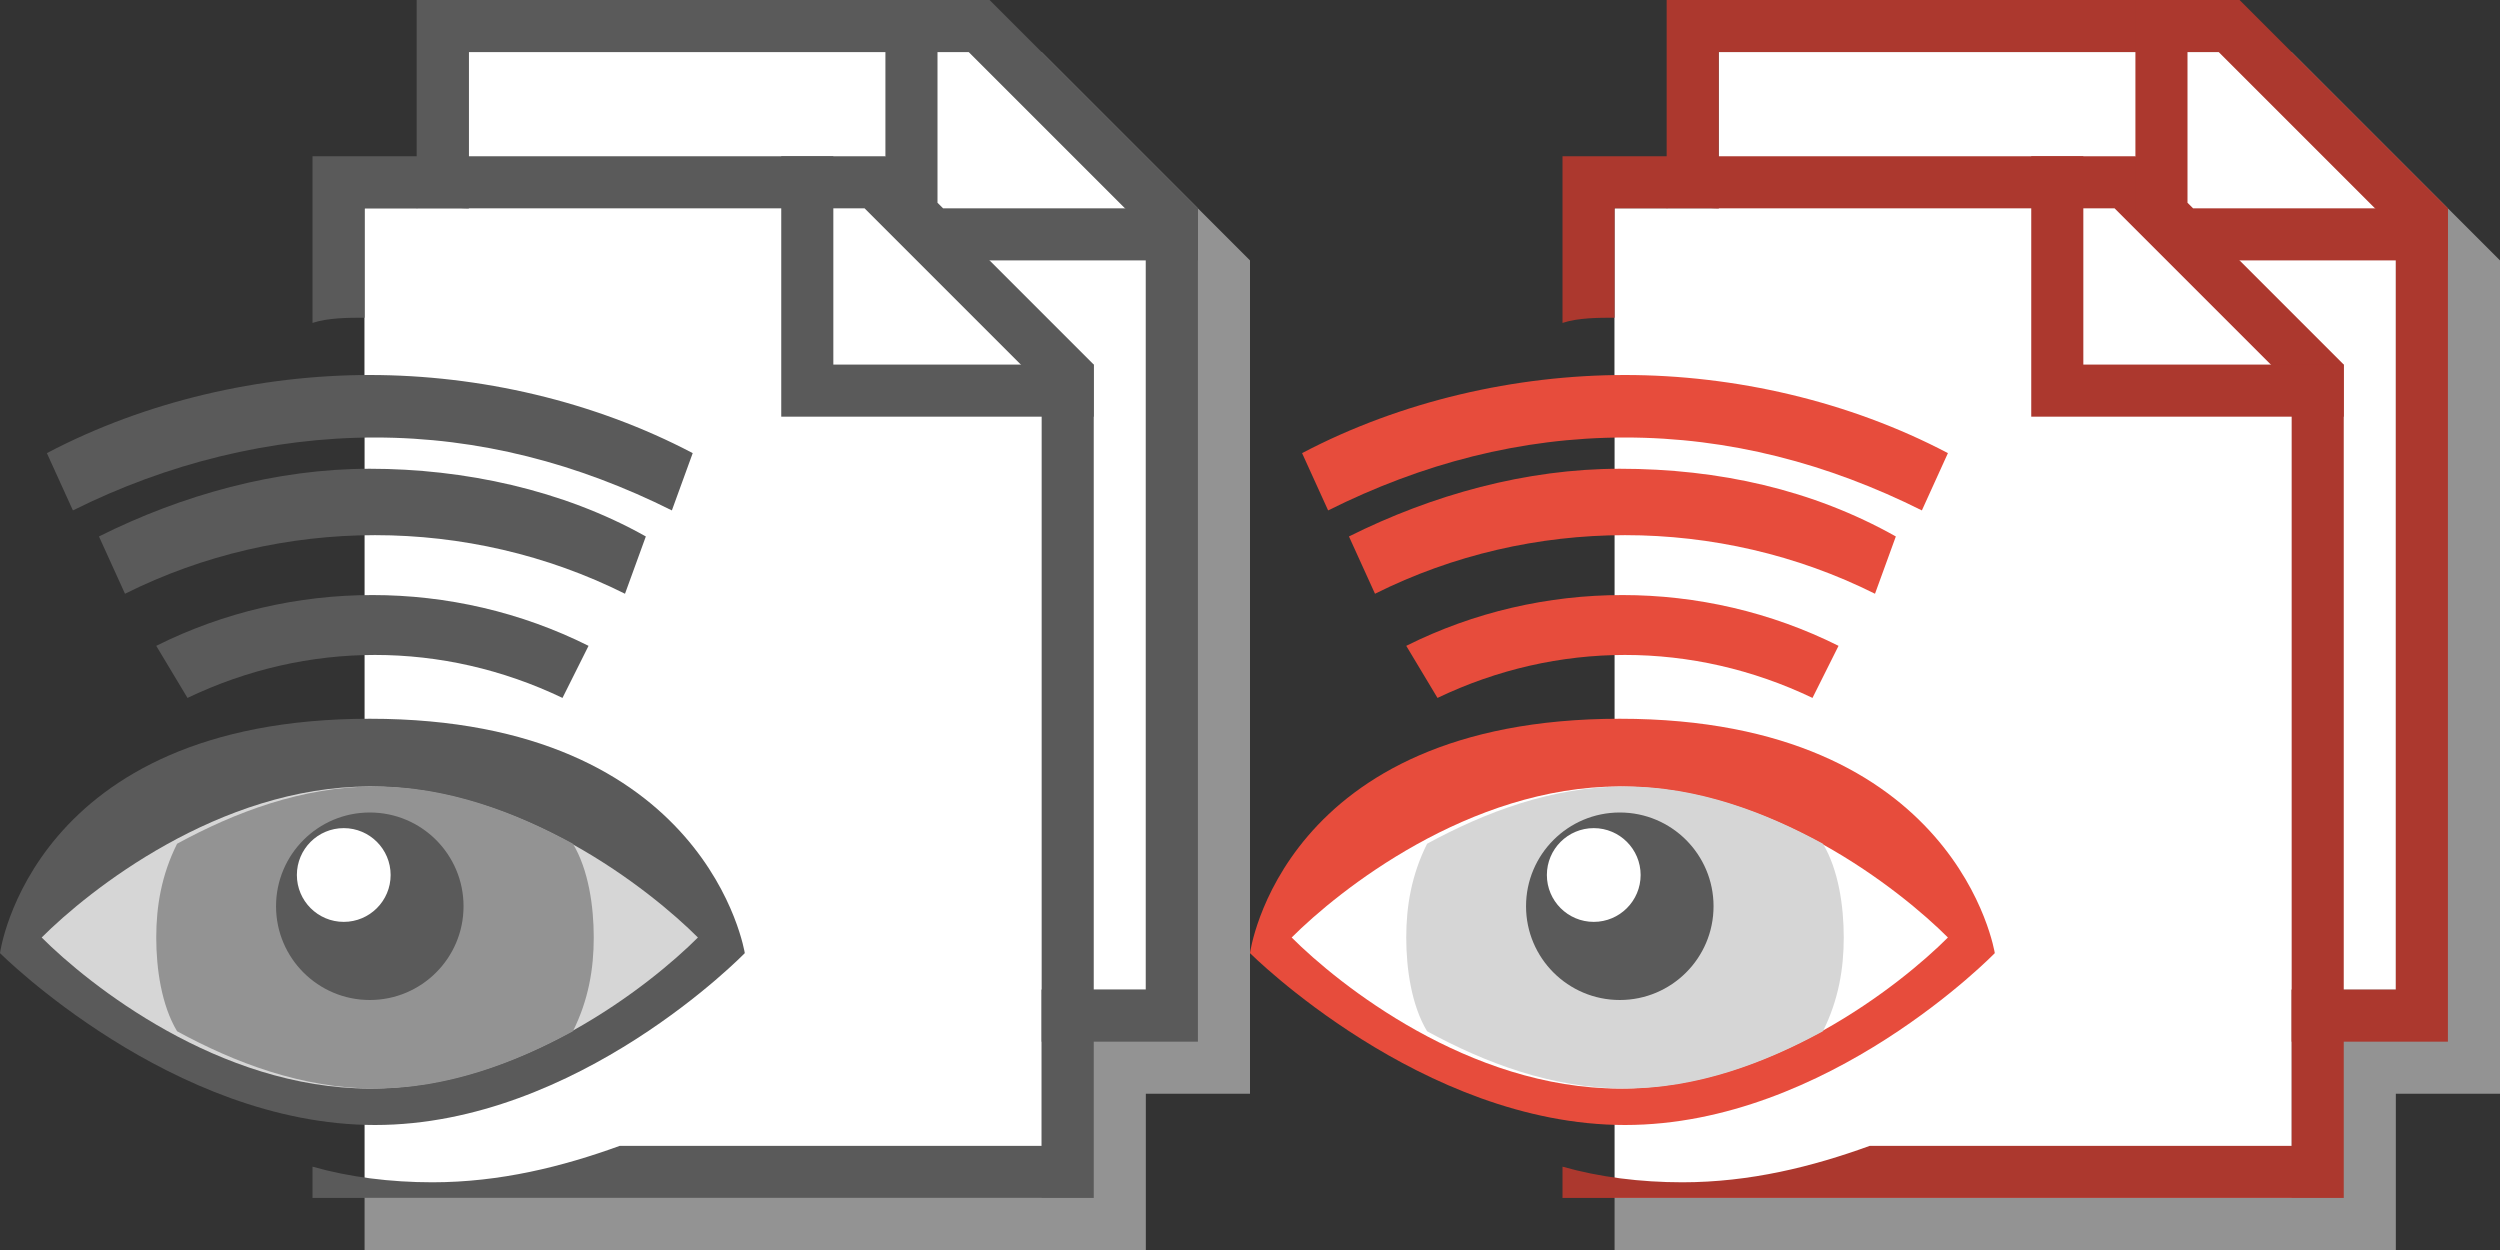 <svg enable-background="new 0 0 48 24" viewBox="0 0 48 24" xmlns="http://www.w3.org/2000/svg"><rect x="0" y="0" width="48" height="24" fill="#333333" stroke="none"/><path d="m48 5c-1.6-1.6-2.4-2.4-4-4h-11v3h-2v3.2c.3-.1.7-.1 1-.1v15.9h-1v1h15v-3h2z" fill="#939393"/><g fill="#fff"><path d="m31 4h13v19h-13z"/><path d="m46 19h-13v-18h10.2l2.8 2.8z"/></g><path d="m41 3h-11v3.2c.3-.1.7-.1 1-.1v-2.1h9.6l3.4 3.4v14.6h-8.1c-1.1.4-2.3.7-3.6.7-.8 0-1.6-.1-2.3-.3v.6h15v-16c-1.6-1.6-2.4-2.4-4-4" fill="#ac382e"/><path d="m38.3 18.3s-3.2 3.3-7.1 3.3-7.2-3.3-7.2-3.3.6-4.5 7.1-4.5 7.2 4.5 7.2 4.5" fill="#e74c3c"/><path d="m31.1 20.9c-2.9 0-5.4-2-6.3-2.9.9-.9 3.4-2.9 6.3-2.9 2.9 0 5.4 2 6.3 2.9-.9.9-3.4 2.9-6.3 2.9" fill="#fff"/><path d="m35 19.8c.3-.6.4-1.2.4-1.8 0-.6-.1-1.3-.4-1.8-1.1-.6-2.4-1.1-3.8-1.1-1.4 0-2.7.5-3.8 1.1-.3.6-.4 1.2-.4 1.8 0 .6.1 1.3.4 1.8 1.1.6 2.4 1.1 3.8 1.1 1.4 0 2.7-.5 3.8-1.1" fill="#d6d6d6"/><circle cx="31.1" cy="17.4" fill="#5a5a5a" r="1.8"/><circle cx="30.6" cy="16.8" fill="#fff" r=".9"/><g fill="#e74c3c"><path d="m36.9 9.8c-1.8-.9-3.7-1.4-5.7-1.4s-3.9.5-5.7 1.4l-.5-1.1c1.9-1 4.1-1.5 6.2-1.5s4.3.5 6.2 1.5z"/><path d="m36 11.4c-3-1.5-6.6-1.5-9.6 0l-.5-1.1c1.6-.8 3.4-1.3 5.2-1.3 1.9 0 3.7.4 5.3 1.3z"/><path d="m34.8 13.4c-2.3-1.1-4.9-1.1-7.2 0l-.6-1c2.6-1.3 5.7-1.3 8.3 0z"/></g><path d="m39.5 3v4.5h5.5" fill="none" stroke="#ac382e" stroke-miterlimit="10"/><path d="m43 0h-11v4c .3-.1.7 0 1 0v-3h9.6l3.4 3.4v14.6h-2v1h3v-16c-1.6-1.6-2.4-2.4-4-4" fill="#ac382e"/><path d="m41.5 0v4.1l.4.4h5.1" fill="none" stroke="#ac382e" stroke-miterlimit="10"/><path d="m24 5c-1.6-1.6-2.4-2.4-4-4h-11v3h-2v3.2c.3-.1.7-.1 1-.1v15.9h-1v1h15v-3h2z" fill="#939393"/><g fill="#fff"><path d="m7 4h13v19h-13z"/><path d="m22 19h-13v-18h10.2l2.8 2.8z"/></g><g fill="#5a5a5a"><path d="m17 3h-11v3.2c.3-.1.7-.1 1-.1v-2.1h9.6l3.4 3.4v14.6h-8.1c-1.1.4-2.3.7-3.6.7-.8 0-1.6-.1-2.3-.3v.6h15v-16c-1.6-1.6-2.4-2.4-4-4"/><path d="m14.3 18.3s-3.2 3.3-7.1 3.3-7.2-3.3-7.2-3.3.6-4.5 7.1-4.5 7.2 4.5 7.2 4.5"/></g><path d="m7.1 20.9c-2.9 0-5.4-2-6.3-2.9.9-.9 3.4-2.9 6.3-2.9 2.9 0 5.4 2 6.3 2.9-.9.9-3.4 2.9-6.3 2.9" fill="#d6d6d6"/><path d="m11 19.8c.3-.6.4-1.2.4-1.8 0-.6-.1-1.3-.4-1.8-1.1-.6-2.4-1.1-3.8-1.1-1.4 0-2.7.5-3.8 1.1-.3.6-.4 1.2-.4 1.8 0 .6.1 1.3.4 1.8 1.1.6 2.4 1.1 3.8 1.1 1.4 0 2.7-.5 3.8-1.1" fill="#939393"/><circle cx="7.1" cy="17.4" fill="#5a5a5a" r="1.8"/><circle cx="6.6" cy="16.8" fill="#fff" r=".9"/><g fill="#5a5a5a"><path d="m12.9 9.8c-1.8-.9-3.7-1.4-5.7-1.4s-4 .5-5.8 1.4l-.5-1.1c1.9-1 4.1-1.5 6.2-1.5s4.3.5 6.2 1.5z"/><path d="m12 11.4c-3-1.5-6.6-1.5-9.6 0l-.5-1.1c1.6-.8 3.4-1.3 5.2-1.3s3.7.4 5.3 1.3z"/><path d="m10.8 13.4c-2.3-1.1-4.9-1.1-7.2 0l-.6-1c2.6-1.3 5.7-1.3 8.3 0z"/></g><path d="m15.5 3v4.5h5.5" fill="none" stroke="#5a5a5a" stroke-miterlimit="10"/><path d="m19 0h-11v4c .3-.1.7 0 1 0v-3h9.6l3.4 3.4v14.6h-2v1h3v-16c-1.6-1.6-2.4-2.4-4-4z" fill="#5a5a5a"/><path d="m17.5 0v4.1l.4.4h5.1" fill="none" stroke="#5a5a5a" stroke-miterlimit="10"/></svg>